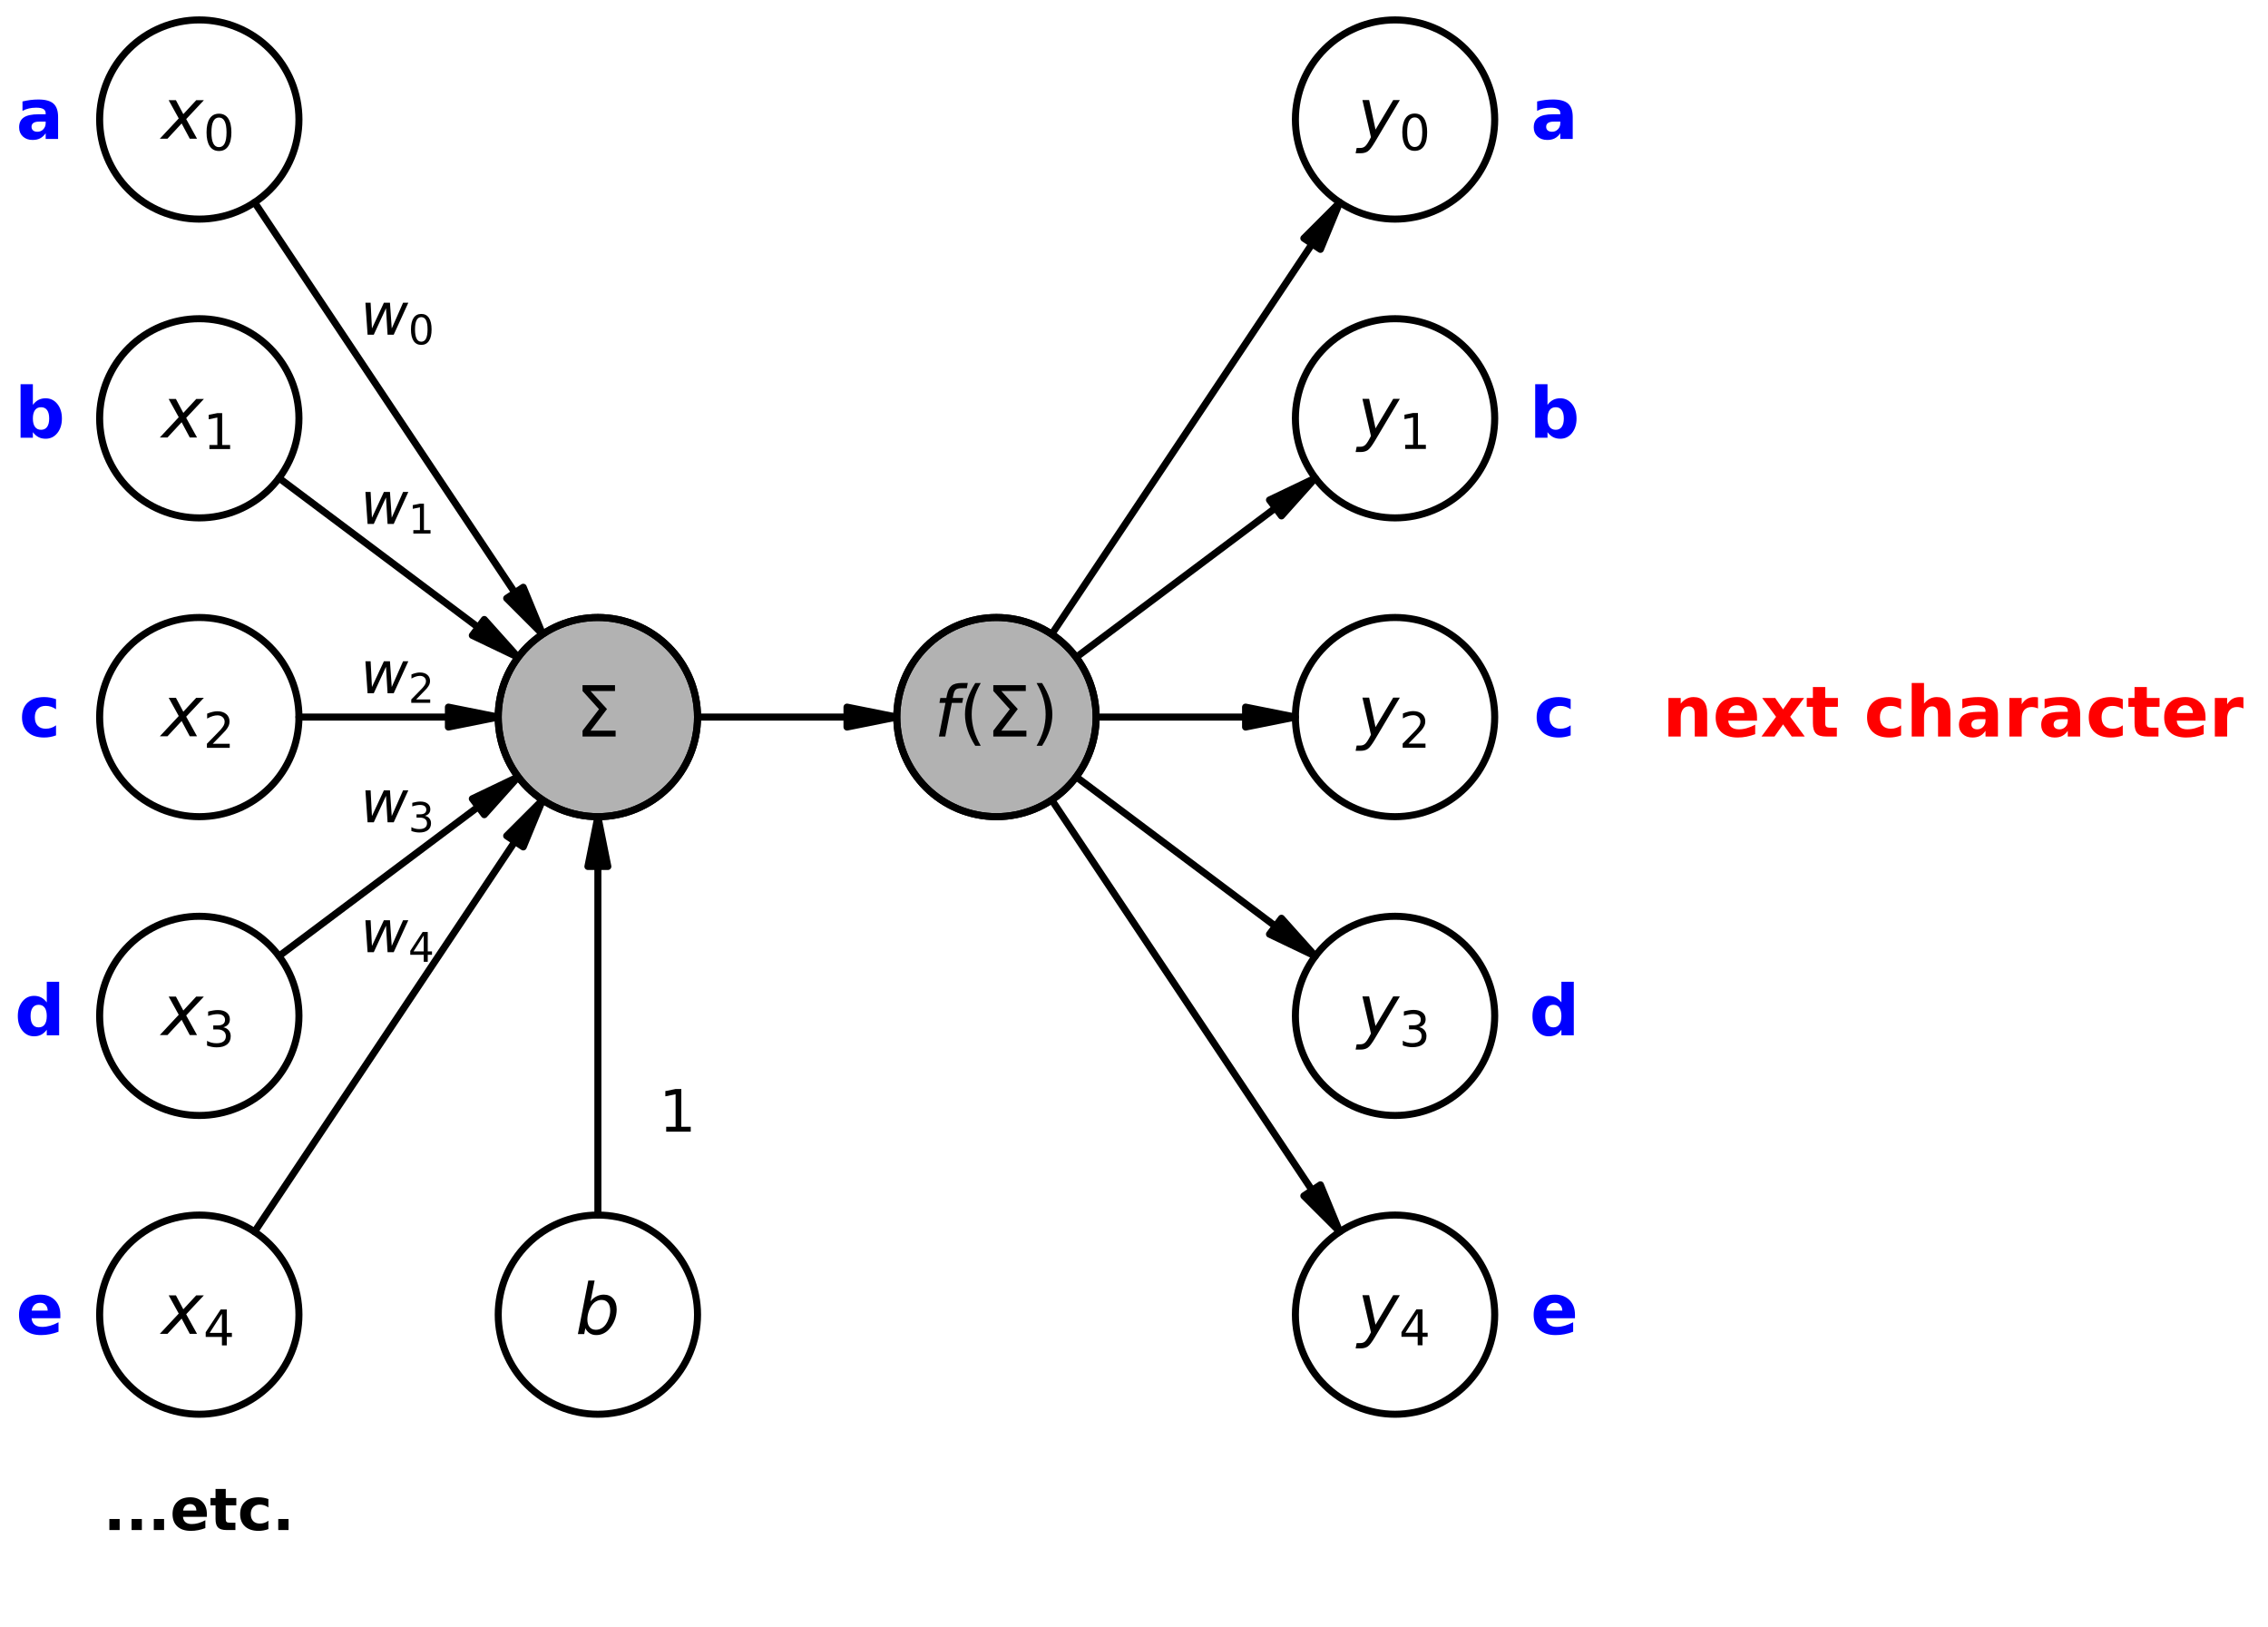<?xml version="1.0" encoding="utf-8" standalone="no"?>
<!DOCTYPE svg PUBLIC "-//W3C//DTD SVG 1.1//EN"
  "http://www.w3.org/Graphics/SVG/1.1/DTD/svg11.dtd">
<!-- Created with matplotlib (http://matplotlib.org/) -->
<svg height="231pt" version="1.1" viewBox="0 0 322 231" width="322pt" xmlns="http://www.w3.org/2000/svg" xmlns:xlink="http://www.w3.org/1999/xlink">
 <defs>
  <style type="text/css">
*{stroke-linecap:butt;stroke-linejoin:round;}
  </style>
 </defs>
 <g id="figure_1">
  <g id="patch_1">
   <path d="M 0 231.84 
L 322.56 231.84 
L 322.56 0 
L 0 0 
z
" style="fill:#ffffff;"/>
  </g>
  <g id="axes_1">
   <g id="patch_2">
    <path clip-path="url(#p6589085bb9)" d="M 84.884 115.92 
L 86.299 122.988 
L 84.884 122.988 
L 84.884 172.466 
L 84.884 172.466 
L 84.884 122.988 
L 83.469 122.988 
z
" style="stroke:#000000;stroke-linejoin:miter;"/>
   </g>
   <g id="patch_3">
    <path clip-path="url(#p6589085bb9)" d="M 127.326 101.783 
L 120.253 103.197 
L 120.253 101.783 
L 99.032 101.783 
L 99.032 101.783 
L 120.253 101.783 
L 120.253 100.37 
z
" style="stroke:#000000;stroke-linejoin:miter;"/>
   </g>
   <g id="patch_4">
    <path clip-path="url(#p6589085bb9)" d="M 77.037 90.021 
L 71.936 84.924 
L 73.113 84.14 
L 36.142 28.726 
L 36.142 28.726 
L 73.113 84.14 
L 74.29 83.356 
z
" style="stroke:#000000;stroke-linejoin:miter;"/>
   </g>
   <g id="patch_5">
    <path clip-path="url(#p6589085bb9)" d="M 73.566 93.301 
L 67.059 90.191 
L 67.907 89.06 
L 39.613 67.856 
L 39.613 67.856 
L 67.907 89.06 
L 68.756 87.93 
z
" style="stroke:#000000;stroke-linejoin:miter;"/>
   </g>
   <g id="patch_6">
    <path clip-path="url(#p6589085bb9)" d="M 70.737 101.783 
L 63.663 103.197 
L 63.663 101.783 
L 42.442 101.783 
L 42.442 101.783 
L 63.663 101.783 
L 63.663 100.37 
z
" style="stroke:#000000;stroke-linejoin:miter;"/>
   </g>
   <g id="patch_7">
    <path clip-path="url(#p6589085bb9)" d="M 73.566 110.265 
L 68.756 115.637 
L 67.907 114.506 
L 39.613 135.711 
L 39.613 135.711 
L 67.907 114.506 
L 67.059 113.375 
z
" style="stroke:#000000;stroke-linejoin:miter;"/>
   </g>
   <g id="patch_8">
    <path clip-path="url(#p6589085bb9)" d="M 77.037 113.546 
L 74.29 120.211 
L 73.113 119.427 
L 36.142 174.841 
L 36.142 174.841 
L 73.113 119.427 
L 71.936 118.643 
z
" style="stroke:#000000;stroke-linejoin:miter;"/>
   </g>
   <g id="patch_9">
    <path clip-path="url(#p6589085bb9)" d="M 190.216 28.726 
L 187.469 35.392 
L 186.292 34.607 
L 149.321 90.021 
L 149.321 90.021 
L 186.292 34.607 
L 185.115 33.823 
z
" style="stroke:#000000;stroke-linejoin:miter;"/>
   </g>
   <g id="patch_10">
    <path clip-path="url(#p6589085bb9)" d="M 186.745 67.856 
L 181.935 73.228 
L 181.086 72.097 
L 152.792 93.301 
L 152.792 93.301 
L 181.086 72.097 
L 180.237 70.966 
z
" style="stroke:#000000;stroke-linejoin:miter;"/>
   </g>
   <g id="patch_11">
    <path clip-path="url(#p6589085bb9)" d="M 183.916 101.783 
L 176.842 103.197 
L 176.842 101.783 
L 155.621 101.783 
L 155.621 101.783 
L 176.842 101.783 
L 176.842 100.37 
z
" style="stroke:#000000;stroke-linejoin:miter;"/>
   </g>
   <g id="patch_12">
    <path clip-path="url(#p6589085bb9)" d="M 186.745 135.711 
L 180.237 132.601 
L 181.086 131.47 
L 152.792 110.265 
L 152.792 110.265 
L 181.086 131.47 
L 181.935 130.339 
z
" style="stroke:#000000;stroke-linejoin:miter;"/>
   </g>
   <g id="patch_13">
    <path clip-path="url(#p6589085bb9)" d="M 190.216 174.841 
L 185.115 169.744 
L 186.292 168.959 
L 149.321 113.546 
L 149.321 113.546 
L 186.292 168.959 
L 187.469 168.175 
z
" style="stroke:#000000;stroke-linejoin:miter;"/>
   </g>
   <g id="patch_14">
    <path clip-path="url(#p6589085bb9)" d="M 84.884 115.92 
C 88.636 115.92 92.235 114.43 94.888 111.779 
C 97.541 109.129 99.032 105.532 99.032 101.783 
C 99.032 98.034 97.541 94.438 94.888 91.787 
C 92.235 89.136 88.636 87.647 84.884 87.647 
C 81.132 87.647 77.534 89.136 74.881 91.787 
C 72.227 94.438 70.737 98.034 70.737 101.783 
C 70.737 105.532 72.227 109.129 74.881 111.779 
C 77.534 114.43 81.132 115.92 84.884 115.92 
z
" style="fill:#b2b2b2;stroke:#000000;stroke-linejoin:miter;"/>
   </g>
   <g id="patch_15">
    <path clip-path="url(#p6589085bb9)" d="M 84.884 115.92 
C 88.636 115.92 92.235 114.43 94.888 111.779 
C 97.541 109.129 99.032 105.532 99.032 101.783 
C 99.032 98.034 97.541 94.438 94.888 91.787 
C 92.235 89.136 88.636 87.647 84.884 87.647 
C 81.132 87.647 77.534 89.136 74.881 91.787 
C 72.227 94.438 70.737 98.034 70.737 101.783 
C 70.737 105.532 72.227 109.129 74.881 111.779 
C 77.534 114.43 81.132 115.92 84.884 115.92 
z
" style="fill:none;stroke:#000000;stroke-linejoin:miter;"/>
   </g>
   <g id="patch_16">
    <path clip-path="url(#p6589085bb9)" d="M 141.474 115.92 
C 145.226 115.92 148.824 114.43 151.477 111.779 
C 154.13 109.129 155.621 105.532 155.621 101.783 
C 155.621 98.034 154.13 94.438 151.477 91.787 
C 148.824 89.136 145.226 87.647 141.474 87.647 
C 137.722 87.647 134.123 89.136 131.47 91.787 
C 128.817 94.438 127.326 98.034 127.326 101.783 
C 127.326 105.532 128.817 109.129 131.47 111.779 
C 134.123 114.43 137.722 115.92 141.474 115.92 
z
" style="fill:#b2b2b2;stroke:#000000;stroke-linejoin:miter;"/>
   </g>
   <g id="patch_17">
    <path clip-path="url(#p6589085bb9)" d="M 141.474 115.92 
C 145.226 115.92 148.824 114.43 151.477 111.779 
C 154.13 109.129 155.621 105.532 155.621 101.783 
C 155.621 98.034 154.13 94.438 151.477 91.787 
C 148.824 89.136 145.226 87.647 141.474 87.647 
C 137.722 87.647 134.123 89.136 131.47 91.787 
C 128.817 94.438 127.326 98.034 127.326 101.783 
C 127.326 105.532 128.817 109.129 131.47 111.779 
C 134.123 114.43 137.722 115.92 141.474 115.92 
z
" style="fill:none;stroke:#000000;stroke-linejoin:miter;"/>
   </g>
   <g id="patch_18">
    <path clip-path="url(#p6589085bb9)" d="M 84.884 200.74 
C 88.636 200.74 92.235 199.25 94.888 196.599 
C 97.541 193.948 99.032 190.352 99.032 186.603 
C 99.032 182.854 97.541 179.258 94.888 176.607 
C 92.235 173.956 88.636 172.466 84.884 172.466 
C 81.132 172.466 77.534 173.956 74.881 176.607 
C 72.227 179.258 70.737 182.854 70.737 186.603 
C 70.737 190.352 72.227 193.948 74.881 196.599 
C 77.534 199.25 81.132 200.74 84.884 200.74 
z
" style="fill:none;stroke:#000000;stroke-linejoin:miter;"/>
   </g>
   <g id="patch_19">
    <path clip-path="url(#p6589085bb9)" d="M 277.288 115.92 
C 281.04 115.92 284.639 114.43 287.292 111.779 
C 289.945 109.129 291.436 105.532 291.436 101.783 
C 291.436 98.034 289.945 94.438 287.292 91.787 
C 284.639 89.136 281.04 87.647 277.288 87.647 
C 273.536 87.647 269.938 89.136 267.285 91.787 
C 264.632 94.438 263.141 98.034 263.141 101.783 
C 263.141 105.532 264.632 109.129 267.285 111.779 
C 269.938 114.43 273.536 115.92 277.288 115.92 
z
" style="fill:none;"/>
   </g>
   <g id="patch_20">
    <path clip-path="url(#p6589085bb9)" d="M 28.295 31.1 
C 32.047 31.1 35.645 29.611 38.298 26.96 
C 40.951 24.309 42.442 20.713 42.442 16.964 
C 42.442 13.215 40.951 9.619 38.298 6.968 
C 35.645 4.317 32.047 2.827 28.295 2.827 
C 24.543 2.827 20.944 4.317 18.291 6.968 
C 15.638 9.619 14.147 13.215 14.147 16.964 
C 14.147 20.713 15.638 24.309 18.291 26.96 
C 20.944 29.611 24.543 31.1 28.295 31.1 
z
" style="fill:none;stroke:#000000;stroke-linejoin:miter;"/>
   </g>
   <g id="patch_21">
    <path clip-path="url(#p6589085bb9)" d="M 28.295 73.51 
C 32.047 73.51 35.645 72.021 38.298 69.37 
C 40.951 66.719 42.442 63.123 42.442 59.374 
C 42.442 55.625 40.951 52.029 38.298 49.378 
C 35.645 46.727 32.047 45.237 28.295 45.237 
C 24.543 45.237 20.944 46.727 18.291 49.378 
C 15.638 52.029 14.147 55.625 14.147 59.374 
C 14.147 63.123 15.638 66.719 18.291 69.37 
C 20.944 72.021 24.543 73.51 28.295 73.51 
z
" style="fill:none;stroke:#000000;stroke-linejoin:miter;"/>
   </g>
   <g id="patch_22">
    <path clip-path="url(#p6589085bb9)" d="M 28.295 115.92 
C 32.047 115.92 35.645 114.43 38.298 111.779 
C 40.951 109.129 42.442 105.532 42.442 101.783 
C 42.442 98.034 40.951 94.438 38.298 91.787 
C 35.645 89.136 32.047 87.647 28.295 87.647 
C 24.543 87.647 20.944 89.136 18.291 91.787 
C 15.638 94.438 14.147 98.034 14.147 101.783 
C 14.147 105.532 15.638 109.129 18.291 111.779 
C 20.944 114.43 24.543 115.92 28.295 115.92 
z
" style="fill:none;stroke:#000000;stroke-linejoin:miter;"/>
   </g>
   <g id="patch_23">
    <path clip-path="url(#p6589085bb9)" d="M 28.295 158.33 
C 32.047 158.33 35.645 156.84 38.298 154.189 
C 40.951 151.538 42.442 147.942 42.442 144.193 
C 42.442 140.444 40.951 136.848 38.298 134.197 
C 35.645 131.546 32.047 130.057 28.295 130.057 
C 24.543 130.057 20.944 131.546 18.291 134.197 
C 15.638 136.848 14.147 140.444 14.147 144.193 
C 14.147 147.942 15.638 151.538 18.291 154.189 
C 20.944 156.84 24.543 158.33 28.295 158.33 
z
" style="fill:none;stroke:#000000;stroke-linejoin:miter;"/>
   </g>
   <g id="patch_24">
    <path clip-path="url(#p6589085bb9)" d="M 28.295 200.74 
C 32.047 200.74 35.645 199.25 38.298 196.599 
C 40.951 193.948 42.442 190.352 42.442 186.603 
C 42.442 182.854 40.951 179.258 38.298 176.607 
C 35.645 173.956 32.047 172.466 28.295 172.466 
C 24.543 172.466 20.944 173.956 18.291 176.607 
C 15.638 179.258 14.147 182.854 14.147 186.603 
C 14.147 190.352 15.638 193.948 18.291 196.599 
C 20.944 199.25 24.543 200.74 28.295 200.74 
z
" style="fill:none;stroke:#000000;stroke-linejoin:miter;"/>
   </g>
   <g id="patch_25">
    <path clip-path="url(#p6589085bb9)" d="M 198.063 31.1 
C 201.815 31.1 205.414 29.611 208.067 26.96 
C 210.72 24.309 212.211 20.713 212.211 16.964 
C 212.211 13.215 210.72 9.619 208.067 6.968 
C 205.414 4.317 201.815 2.827 198.063 2.827 
C 194.311 2.827 190.712 4.317 188.059 6.968 
C 185.406 9.619 183.916 13.215 183.916 16.964 
C 183.916 20.713 185.406 24.309 188.059 26.96 
C 190.712 29.611 194.311 31.1 198.063 31.1 
z
" style="fill:none;stroke:#000000;stroke-linejoin:miter;"/>
   </g>
   <g id="patch_26">
    <path clip-path="url(#p6589085bb9)" d="M 198.063 73.51 
C 201.815 73.51 205.414 72.021 208.067 69.37 
C 210.72 66.719 212.211 63.123 212.211 59.374 
C 212.211 55.625 210.72 52.029 208.067 49.378 
C 205.414 46.727 201.815 45.237 198.063 45.237 
C 194.311 45.237 190.712 46.727 188.059 49.378 
C 185.406 52.029 183.916 55.625 183.916 59.374 
C 183.916 63.123 185.406 66.719 188.059 69.37 
C 190.712 72.021 194.311 73.51 198.063 73.51 
z
" style="fill:none;stroke:#000000;stroke-linejoin:miter;"/>
   </g>
   <g id="patch_27">
    <path clip-path="url(#p6589085bb9)" d="M 198.063 115.92 
C 201.815 115.92 205.414 114.43 208.067 111.779 
C 210.72 109.129 212.211 105.532 212.211 101.783 
C 212.211 98.034 210.72 94.438 208.067 91.787 
C 205.414 89.136 201.815 87.647 198.063 87.647 
C 194.311 87.647 190.712 89.136 188.059 91.787 
C 185.406 94.438 183.916 98.034 183.916 101.783 
C 183.916 105.532 185.406 109.129 188.059 111.779 
C 190.712 114.43 194.311 115.92 198.063 115.92 
z
" style="fill:none;stroke:#000000;stroke-linejoin:miter;"/>
   </g>
   <g id="patch_28">
    <path clip-path="url(#p6589085bb9)" d="M 198.063 158.33 
C 201.815 158.33 205.414 156.84 208.067 154.189 
C 210.72 151.538 212.211 147.942 212.211 144.193 
C 212.211 140.444 210.72 136.848 208.067 134.197 
C 205.414 131.546 201.815 130.057 198.063 130.057 
C 194.311 130.057 190.712 131.546 188.059 134.197 
C 185.406 136.848 183.916 140.444 183.916 144.193 
C 183.916 147.942 185.406 151.538 188.059 154.189 
C 190.712 156.84 194.311 158.33 198.063 158.33 
z
" style="fill:none;stroke:#000000;stroke-linejoin:miter;"/>
   </g>
   <g id="patch_29">
    <path clip-path="url(#p6589085bb9)" d="M 198.063 200.74 
C 201.815 200.74 205.414 199.25 208.067 196.599 
C 210.72 193.948 212.211 190.352 212.211 186.603 
C 212.211 182.854 210.72 179.258 208.067 176.607 
C 205.414 173.956 201.815 172.466 198.063 172.466 
C 194.311 172.466 190.712 173.956 188.059 176.607 
C 185.406 179.258 183.916 182.854 183.916 186.603 
C 183.916 190.352 185.406 193.948 188.059 196.599 
C 190.712 199.25 194.311 200.74 198.063 200.74 
z
" style="fill:none;stroke:#000000;stroke-linejoin:miter;"/>
   </g>
   <g id="patch_30">
    <path clip-path="url(#p6589085bb9)" d="M 56.589 59.374 
C 60.341 59.374 63.94 57.884 66.593 55.233 
C 69.246 52.582 70.737 48.986 70.737 45.237 
C 70.737 41.488 69.246 37.892 66.593 35.241 
C 63.94 32.59 60.341 31.1 56.589 31.1 
C 52.838 31.1 49.239 32.59 46.586 35.241 
C 43.933 37.892 42.442 41.488 42.442 45.237 
C 42.442 48.986 43.933 52.582 46.586 55.233 
C 49.239 57.884 52.838 59.374 56.589 59.374 
z
" style="fill:none;"/>
   </g>
   <g id="patch_31">
    <path clip-path="url(#p6589085bb9)" d="M 56.589 86.233 
C 60.341 86.233 63.94 84.744 66.593 82.093 
C 69.246 79.442 70.737 75.846 70.737 72.097 
C 70.737 68.348 69.246 64.751 66.593 62.101 
C 63.94 59.45 60.341 57.96 56.589 57.96 
C 52.838 57.96 49.239 59.45 46.586 62.101 
C 43.933 64.751 42.442 68.348 42.442 72.097 
C 42.442 75.846 43.933 79.442 46.586 82.093 
C 49.239 84.744 52.838 86.233 56.589 86.233 
z
" style="fill:none;"/>
   </g>
   <g id="patch_32">
    <path clip-path="url(#p6589085bb9)" d="M 56.589 110.265 
C 60.341 110.265 63.94 108.776 66.593 106.125 
C 69.246 103.474 70.737 99.878 70.737 96.129 
C 70.737 92.38 69.246 88.784 66.593 86.133 
C 63.94 83.482 60.341 81.992 56.589 81.992 
C 52.838 81.992 49.239 83.482 46.586 86.133 
C 43.933 88.784 42.442 92.38 42.442 96.129 
C 42.442 99.878 43.933 103.474 46.586 106.125 
C 49.239 108.776 52.838 110.265 56.589 110.265 
z
" style="fill:none;"/>
   </g>
   <g id="patch_33">
    <path clip-path="url(#p6589085bb9)" d="M 56.589 128.586 
C 60.341 128.586 63.94 127.097 66.593 124.446 
C 69.246 121.795 70.737 118.199 70.737 114.45 
C 70.737 110.701 69.246 107.105 66.593 104.454 
C 63.94 101.803 60.341 100.313 56.589 100.313 
C 52.838 100.313 49.239 101.803 46.586 104.454 
C 43.933 107.105 42.442 110.701 42.442 114.45 
C 42.442 118.199 43.933 121.795 46.586 124.446 
C 49.239 127.097 52.838 128.586 56.589 128.586 
z
" style="fill:none;"/>
   </g>
   <g id="patch_34">
    <path clip-path="url(#p6589085bb9)" d="M 56.589 147.02 
C 60.341 147.02 63.94 145.531 66.593 142.88 
C 69.246 140.229 70.737 136.633 70.737 132.884 
C 70.737 129.135 69.246 125.539 66.593 122.888 
C 63.94 120.237 60.341 118.747 56.589 118.747 
C 52.838 118.747 49.239 120.237 46.586 122.888 
C 43.933 125.539 42.442 129.135 42.442 132.884 
C 42.442 136.633 43.933 140.229 46.586 142.88 
C 49.239 145.531 52.838 147.02 56.589 147.02 
z
" style="fill:none;"/>
   </g>
   <g id="patch_35">
    <path clip-path="url(#p6589085bb9)" d="M 96.202 172.466 
C 99.954 172.466 103.553 170.977 106.206 168.326 
C 108.859 165.675 110.349 162.079 110.349 158.33 
C 110.349 154.581 108.859 150.985 106.206 148.334 
C 103.553 145.683 99.954 144.193 96.202 144.193 
C 92.45 144.193 88.851 145.683 86.198 148.334 
C 83.545 150.985 82.055 154.581 82.055 158.33 
C 82.055 162.079 83.545 165.675 86.198 168.326 
C 88.851 170.977 92.45 172.466 96.202 172.466 
z
" style="fill:none;"/>
   </g>
   <g id="patch_36">
    <path clip-path="url(#p6589085bb9)" d="M 5.659 31.1 
C 9.411 31.1 13.01 29.611 15.663 26.96 
C 18.316 24.309 19.806 20.713 19.806 16.964 
C 19.806 13.215 18.316 9.619 15.663 6.968 
C 13.01 4.317 9.411 2.827 5.659 2.827 
C 1.907 2.827 -1.692 4.317 -4.345 6.968 
C -6.998 9.619 -8.488 13.215 -8.488 16.964 
C -8.488 20.713 -6.998 24.309 -4.345 26.96 
C -1.692 29.611 1.907 31.1 5.659 31.1 
z
" style="fill:none;"/>
   </g>
   <g id="patch_37">
    <path clip-path="url(#p6589085bb9)" d="M 5.659 73.51 
C 9.411 73.51 13.01 72.021 15.663 69.37 
C 18.316 66.719 19.806 63.123 19.806 59.374 
C 19.806 55.625 18.316 52.029 15.663 49.378 
C 13.01 46.727 9.411 45.237 5.659 45.237 
C 1.907 45.237 -1.692 46.727 -4.345 49.378 
C -6.998 52.029 -8.488 55.625 -8.488 59.374 
C -8.488 63.123 -6.998 66.719 -4.345 69.37 
C -1.692 72.021 1.907 73.51 5.659 73.51 
z
" style="fill:none;"/>
   </g>
   <g id="patch_38">
    <path clip-path="url(#p6589085bb9)" d="M 5.659 115.92 
C 9.411 115.92 13.01 114.43 15.663 111.779 
C 18.316 109.129 19.806 105.532 19.806 101.783 
C 19.806 98.034 18.316 94.438 15.663 91.787 
C 13.01 89.136 9.411 87.647 5.659 87.647 
C 1.907 87.647 -1.692 89.136 -4.345 91.787 
C -6.998 94.438 -8.488 98.034 -8.488 101.783 
C -8.488 105.532 -6.998 109.129 -4.345 111.779 
C -1.692 114.43 1.907 115.92 5.659 115.92 
z
" style="fill:none;"/>
   </g>
   <g id="patch_39">
    <path clip-path="url(#p6589085bb9)" d="M 5.659 158.33 
C 9.411 158.33 13.01 156.84 15.663 154.189 
C 18.316 151.538 19.806 147.942 19.806 144.193 
C 19.806 140.444 18.316 136.848 15.663 134.197 
C 13.01 131.546 9.411 130.057 5.659 130.057 
C 1.907 130.057 -1.692 131.546 -4.345 134.197 
C -6.998 136.848 -8.488 140.444 -8.488 144.193 
C -8.488 147.942 -6.998 151.538 -4.345 154.189 
C -1.692 156.84 1.907 158.33 5.659 158.33 
z
" style="fill:none;"/>
   </g>
   <g id="patch_40">
    <path clip-path="url(#p6589085bb9)" d="M 5.659 200.74 
C 9.411 200.74 13.01 199.25 15.663 196.599 
C 18.316 193.948 19.806 190.352 19.806 186.603 
C 19.806 182.854 18.316 179.258 15.663 176.607 
C 13.01 173.956 9.411 172.466 5.659 172.466 
C 1.907 172.466 -1.692 173.956 -4.345 176.607 
C -6.998 179.258 -8.488 182.854 -8.488 186.603 
C -8.488 190.352 -6.998 193.948 -4.345 196.599 
C -1.692 199.25 1.907 200.74 5.659 200.74 
z
" style="fill:none;"/>
   </g>
   <g id="patch_41">
    <path clip-path="url(#p6589085bb9)" d="M 220.699 31.1 
C 224.451 31.1 228.05 29.611 230.703 26.96 
C 233.356 24.309 234.846 20.713 234.846 16.964 
C 234.846 13.215 233.356 9.619 230.703 6.968 
C 228.05 4.317 224.451 2.827 220.699 2.827 
C 216.947 2.827 213.348 4.317 210.695 6.968 
C 208.042 9.619 206.552 13.215 206.552 16.964 
C 206.552 20.713 208.042 24.309 210.695 26.96 
C 213.348 29.611 216.947 31.1 220.699 31.1 
z
" style="fill:none;"/>
   </g>
   <g id="patch_42">
    <path clip-path="url(#p6589085bb9)" d="M 220.699 73.51 
C 224.451 73.51 228.05 72.021 230.703 69.37 
C 233.356 66.719 234.846 63.123 234.846 59.374 
C 234.846 55.625 233.356 52.029 230.703 49.378 
C 228.05 46.727 224.451 45.237 220.699 45.237 
C 216.947 45.237 213.348 46.727 210.695 49.378 
C 208.042 52.029 206.552 55.625 206.552 59.374 
C 206.552 63.123 208.042 66.719 210.695 69.37 
C 213.348 72.021 216.947 73.51 220.699 73.51 
z
" style="fill:none;"/>
   </g>
   <g id="patch_43">
    <path clip-path="url(#p6589085bb9)" d="M 220.699 115.92 
C 224.451 115.92 228.05 114.43 230.703 111.779 
C 233.356 109.129 234.846 105.532 234.846 101.783 
C 234.846 98.034 233.356 94.438 230.703 91.787 
C 228.05 89.136 224.451 87.647 220.699 87.647 
C 216.947 87.647 213.348 89.136 210.695 91.787 
C 208.042 94.438 206.552 98.034 206.552 101.783 
C 206.552 105.532 208.042 109.129 210.695 111.779 
C 213.348 114.43 216.947 115.92 220.699 115.92 
z
" style="fill:none;"/>
   </g>
   <g id="patch_44">
    <path clip-path="url(#p6589085bb9)" d="M 220.699 158.33 
C 224.451 158.33 228.05 156.84 230.703 154.189 
C 233.356 151.538 234.846 147.942 234.846 144.193 
C 234.846 140.444 233.356 136.848 230.703 134.197 
C 228.05 131.546 224.451 130.057 220.699 130.057 
C 216.947 130.057 213.348 131.546 210.695 134.197 
C 208.042 136.848 206.552 140.444 206.552 144.193 
C 206.552 147.942 208.042 151.538 210.695 154.189 
C 213.348 156.84 216.947 158.33 220.699 158.33 
z
" style="fill:none;"/>
   </g>
   <g id="patch_45">
    <path clip-path="url(#p6589085bb9)" d="M 220.699 200.74 
C 224.451 200.74 228.05 199.25 230.703 196.599 
C 233.356 193.948 234.846 190.352 234.846 186.603 
C 234.846 182.854 233.356 179.258 230.703 176.607 
C 228.05 173.956 224.451 172.466 220.699 172.466 
C 216.947 172.466 213.348 173.956 210.695 176.607 
C 208.042 179.258 206.552 182.854 206.552 186.603 
C 206.552 190.352 208.042 193.948 210.695 196.599 
C 213.348 199.25 216.947 200.74 220.699 200.74 
z
" style="fill:none;"/>
   </g>
   <g id="patch_46">
    <path clip-path="url(#p6589085bb9)" d="M 28.295 229.013 
C 32.047 229.013 35.645 227.523 38.298 224.872 
C 40.951 222.221 42.442 218.625 42.442 214.876 
C 42.442 211.127 40.951 207.531 38.298 204.88 
C 35.645 202.229 32.047 200.74 28.295 200.74 
C 24.543 200.74 20.944 202.229 18.291 204.88 
C 15.638 207.531 14.147 211.127 14.147 214.876 
C 14.147 218.625 15.638 222.221 18.291 224.872 
C 20.944 227.523 24.543 229.013 28.295 229.013 
z
" style="fill:none;"/>
   </g>
   <g id="matplotlib.axis_1"/>
   <g id="matplotlib.axis_2"/>
   <g id="text_1">
    <!-- Σ -->
    <defs>
     <path d="M 21.141 8.297 
L 56.781 8.297 
L 56.781 0 
L 9.812 0 
L 9.812 8.297 
L 33.203 38.766 
L 9.812 64.594 
L 9.812 72.906 
L 55.906 72.906 
L 55.906 64.594 
L 21.141 64.594 
L 44.531 38.969 
z
" id="DejaVuSans-3a3"/>
    </defs>
    <g transform="translate(81.725 104.543)scale(0.1 -0.1)">
     <use xlink:href="#DejaVuSans-3a3"/>
    </g>
   </g>
   <g id="text_2">
    <!-- $f(Σ)$ -->
    <defs>
     <path d="M 47.797 75.984 
L 46.391 68.5 
L 37.797 68.5 
Q 32.906 68.5 30.688 66.578 
Q 28.469 64.656 27.391 59.516 
L 26.422 54.688 
L 41.219 54.688 
L 39.891 47.703 
L 25.094 47.703 
L 15.828 0 
L 6.781 0 
L 16.109 47.703 
L 7.516 47.703 
L 8.797 54.688 
L 17.391 54.688 
L 18.109 58.5 
Q 19.969 68.172 24.625 72.078 
Q 29.297 75.984 39.312 75.984 
z
" id="DejaVuSans-Oblique-66"/>
     <path d="M 31 75.875 
Q 24.469 64.656 21.281 53.656 
Q 18.109 42.672 18.109 31.391 
Q 18.109 20.125 21.312 9.062 
Q 24.516 -2 31 -13.188 
L 23.188 -13.188 
Q 15.875 -1.703 12.234 9.375 
Q 8.594 20.453 8.594 31.391 
Q 8.594 42.281 12.203 53.312 
Q 15.828 64.359 23.188 75.875 
z
" id="DejaVuSans-28"/>
     <path d="M 8.016 75.875 
L 15.828 75.875 
Q 23.141 64.359 26.781 53.312 
Q 30.422 42.281 30.422 31.391 
Q 30.422 20.453 26.781 9.375 
Q 23.141 -1.703 15.828 -13.188 
L 8.016 -13.188 
Q 14.5 -2 17.703 9.062 
Q 20.906 20.125 20.906 31.391 
Q 20.906 42.672 17.703 53.656 
Q 14.5 64.656 8.016 75.875 
z
" id="DejaVuSans-29"/>
    </defs>
    <g transform="translate(132.624 104.543)scale(0.1 -0.1)">
     <use transform="translate(0 0.016)" xlink:href="#DejaVuSans-Oblique-66"/>
     <use transform="translate(35.205 0.016)" xlink:href="#DejaVuSans-28"/>
     <use transform="translate(74.219 0.016)" xlink:href="#DejaVuSans-3a3"/>
     <use transform="translate(137.402 0.016)" xlink:href="#DejaVuSans-29"/>
    </g>
   </g>
   <g id="text_3">
    <!-- $b$ -->
    <defs>
     <path d="M 49.516 33.406 
Q 49.516 40.484 46.266 44.484 
Q 43.016 48.484 37.312 48.484 
Q 33.156 48.484 29.516 46.453 
Q 25.875 44.438 23.188 40.578 
Q 20.359 36.531 18.719 31.172 
Q 17.094 25.828 17.094 20.516 
Q 17.094 13.766 20.281 9.938 
Q 23.484 6.109 29.109 6.109 
Q 33.344 6.109 36.953 8.078 
Q 40.578 10.062 43.312 13.922 
Q 46.094 17.922 47.797 23.234 
Q 49.516 28.562 49.516 33.406 
z
M 21.578 46.391 
Q 24.906 50.875 29.906 53.438 
Q 34.906 56 40.375 56 
Q 48.781 56 53.734 50.328 
Q 58.688 44.672 58.688 35.016 
Q 58.688 27.094 55.781 19.672 
Q 52.875 12.25 47.516 6.5 
Q 44 2.688 39.406 0.625 
Q 34.812 -1.422 29.781 -1.422 
Q 24.469 -1.422 20.562 1.016 
Q 16.656 3.469 14.203 8.297 
L 12.594 0 
L 3.609 0 
L 18.406 75.984 
L 27.391 75.984 
z
" id="DejaVuSans-Oblique-62"/>
    </defs>
    <g transform="translate(81.684 189.362)scale(0.1 -0.1)">
     <use transform="translate(0 0.016)" xlink:href="#DejaVuSans-Oblique-62"/>
    </g>
   </g>
   <g id="text_4">
    <!-- next character -->
    <defs>
     <path d="M 63.375 33.297 
L 63.375 0 
L 45.797 0 
L 45.797 5.422 
L 45.797 25.484 
Q 45.797 32.562 45.484 35.25 
Q 45.172 37.938 44.391 39.203 
Q 43.359 40.922 41.594 41.875 
Q 39.844 42.828 37.594 42.828 
Q 32.125 42.828 29 38.594 
Q 25.875 34.375 25.875 26.906 
L 25.875 0 
L 8.406 0 
L 8.406 54.688 
L 25.875 54.688 
L 25.875 46.688 
Q 29.828 51.469 34.266 53.734 
Q 38.719 56 44.094 56 
Q 53.562 56 58.469 50.188 
Q 63.375 44.391 63.375 33.297 
z
" id="DejaVuSans-Bold-6e"/>
     <path d="M 62.984 27.484 
L 62.984 22.516 
L 22.125 22.516 
Q 22.75 16.359 26.562 13.281 
Q 30.375 10.203 37.203 10.203 
Q 42.719 10.203 48.5 11.844 
Q 54.297 13.484 60.406 16.797 
L 60.406 3.328 
Q 54.203 0.984 48 -0.219 
Q 41.797 -1.422 35.594 -1.422 
Q 20.75 -1.422 12.516 6.125 
Q 4.297 13.672 4.297 27.297 
Q 4.297 40.672 12.375 48.328 
Q 20.453 56 34.625 56 
Q 47.516 56 55.25 48.234 
Q 62.984 40.484 62.984 27.484 
z
M 45.016 33.297 
Q 45.016 38.281 42.109 41.328 
Q 39.203 44.391 34.516 44.391 
Q 29.438 44.391 26.266 41.531 
Q 23.094 38.672 22.312 33.297 
z
" id="DejaVuSans-Bold-65"/>
     <path d="M 22.219 27.984 
L 2.484 54.688 
L 21 54.688 
L 32.172 38.484 
L 43.5 54.688 
L 62.016 54.688 
L 42.281 28.078 
L 62.984 0 
L 44.484 0 
L 32.172 17.281 
L 20.016 0 
L 1.516 0 
z
" id="DejaVuSans-Bold-78"/>
     <path d="M 27.484 70.219 
L 27.484 54.688 
L 45.516 54.688 
L 45.516 42.188 
L 27.484 42.188 
L 27.484 19 
Q 27.484 15.188 29 13.844 
Q 30.516 12.5 35.016 12.5 
L 44 12.5 
L 44 0 
L 29 0 
Q 18.656 0 14.328 4.312 
Q 10.016 8.641 10.016 19 
L 10.016 42.188 
L 1.312 42.188 
L 1.312 54.688 
L 10.016 54.688 
L 10.016 70.219 
z
" id="DejaVuSans-Bold-74"/>
     <path id="DejaVuSans-Bold-20"/>
     <path d="M 52.594 52.984 
L 52.594 38.719 
Q 49.031 41.156 45.438 42.328 
Q 41.844 43.5 37.984 43.5 
Q 30.672 43.5 26.594 39.234 
Q 22.516 34.969 22.516 27.297 
Q 22.516 19.625 26.594 15.344 
Q 30.672 11.078 37.984 11.078 
Q 42.094 11.078 45.781 12.297 
Q 49.469 13.531 52.594 15.922 
L 52.594 1.609 
Q 48.484 0.094 44.266 -0.656 
Q 40.047 -1.422 35.797 -1.422 
Q 21 -1.422 12.641 6.172 
Q 4.297 13.766 4.297 27.297 
Q 4.297 40.828 12.641 48.406 
Q 21 56 35.797 56 
Q 40.094 56 44.266 55.25 
Q 48.438 54.5 52.594 52.984 
z
" id="DejaVuSans-Bold-63"/>
     <path d="M 63.375 33.297 
L 63.375 0 
L 45.797 0 
L 45.797 5.422 
L 45.797 25.391 
Q 45.797 32.562 45.484 35.25 
Q 45.172 37.938 44.391 39.203 
Q 43.359 40.922 41.594 41.875 
Q 39.844 42.828 37.594 42.828 
Q 32.125 42.828 29 38.594 
Q 25.875 34.375 25.875 26.906 
L 25.875 0 
L 8.406 0 
L 8.406 75.984 
L 25.875 75.984 
L 25.875 46.688 
Q 29.828 51.469 34.266 53.734 
Q 38.719 56 44.094 56 
Q 53.562 56 58.469 50.188 
Q 63.375 44.391 63.375 33.297 
z
" id="DejaVuSans-Bold-68"/>
     <path d="M 32.906 24.609 
Q 27.438 24.609 24.672 22.75 
Q 21.922 20.906 21.922 17.281 
Q 21.922 13.969 24.141 12.078 
Q 26.375 10.203 30.328 10.203 
Q 35.25 10.203 38.625 13.734 
Q 42 17.281 42 22.609 
L 42 24.609 
z
M 59.625 31.203 
L 59.625 0 
L 42 0 
L 42 8.109 
Q 38.484 3.125 34.078 0.844 
Q 29.688 -1.422 23.391 -1.422 
Q 14.891 -1.422 9.594 3.531 
Q 4.297 8.5 4.297 16.406 
Q 4.297 26.031 10.906 30.516 
Q 17.531 35.016 31.688 35.016 
L 42 35.016 
L 42 36.375 
Q 42 40.531 38.719 42.453 
Q 35.453 44.391 28.516 44.391 
Q 22.906 44.391 18.062 43.266 
Q 13.234 42.141 9.078 39.891 
L 9.078 53.219 
Q 14.703 54.594 20.359 55.297 
Q 26.031 56 31.688 56 
Q 46.484 56 53.047 50.172 
Q 59.625 44.344 59.625 31.203 
z
" id="DejaVuSans-Bold-61"/>
     <path d="M 49.031 39.797 
Q 46.734 40.875 44.453 41.375 
Q 42.188 41.891 39.891 41.891 
Q 33.156 41.891 29.516 37.562 
Q 25.875 33.25 25.875 25.203 
L 25.875 0 
L 8.406 0 
L 8.406 54.688 
L 25.875 54.688 
L 25.875 45.703 
Q 29.25 51.078 33.609 53.531 
Q 37.984 56 44.094 56 
Q 44.969 56 45.984 55.922 
Q 47.016 55.859 48.969 55.609 
z
" id="DejaVuSans-Bold-72"/>
    </defs>
    <g style="fill:#ff0000;" transform="translate(236.034 104.543)scale(0.1 -0.1)">
     <use xlink:href="#DejaVuSans-Bold-6e"/>
     <use x="71.191" xlink:href="#DejaVuSans-Bold-65"/>
     <use x="139.014" xlink:href="#DejaVuSans-Bold-78"/>
     <use x="203.516" xlink:href="#DejaVuSans-Bold-74"/>
     <use x="251.318" xlink:href="#DejaVuSans-Bold-20"/>
     <use x="286.133" xlink:href="#DejaVuSans-Bold-63"/>
     <use x="345.41" xlink:href="#DejaVuSans-Bold-68"/>
     <use x="416.602" xlink:href="#DejaVuSans-Bold-61"/>
     <use x="484.082" xlink:href="#DejaVuSans-Bold-72"/>
     <use x="533.398" xlink:href="#DejaVuSans-Bold-61"/>
     <use x="600.879" xlink:href="#DejaVuSans-Bold-63"/>
     <use x="660.156" xlink:href="#DejaVuSans-Bold-74"/>
     <use x="707.959" xlink:href="#DejaVuSans-Bold-65"/>
     <use x="775.781" xlink:href="#DejaVuSans-Bold-72"/>
    </g>
   </g>
   <g id="text_5">
    <!-- $x_0$ -->
    <defs>
     <path d="M 60.016 54.688 
L 34.906 27.875 
L 50.297 0 
L 39.984 0 
L 28.422 21.688 
L 8.297 0 
L -2.594 0 
L 24.312 28.812 
L 10.016 54.688 
L 20.312 54.688 
L 30.812 34.906 
L 49.125 54.688 
z
" id="DejaVuSans-Oblique-78"/>
     <path d="M 31.781 66.406 
Q 24.172 66.406 20.328 58.906 
Q 16.5 51.422 16.5 36.375 
Q 16.5 21.391 20.328 13.891 
Q 24.172 6.391 31.781 6.391 
Q 39.453 6.391 43.281 13.891 
Q 47.125 21.391 47.125 36.375 
Q 47.125 51.422 43.281 58.906 
Q 39.453 66.406 31.781 66.406 
z
M 31.781 74.219 
Q 44.047 74.219 50.516 64.516 
Q 56.984 54.828 56.984 36.375 
Q 56.984 17.969 50.516 8.266 
Q 44.047 -1.422 31.781 -1.422 
Q 19.531 -1.422 13.062 8.266 
Q 6.594 17.969 6.594 36.375 
Q 6.594 54.828 13.062 64.516 
Q 19.531 74.219 31.781 74.219 
z
" id="DejaVuSans-30"/>
    </defs>
    <g transform="translate(22.945 19.723)scale(0.1 -0.1)">
     <use transform="translate(0 0.312)" xlink:href="#DejaVuSans-Oblique-78"/>
     <use transform="translate(59.18 -16.094)scale(0.7)" xlink:href="#DejaVuSans-30"/>
    </g>
   </g>
   <g id="text_6">
    <!-- $x_1$ -->
    <defs>
     <path d="M 12.406 8.297 
L 28.516 8.297 
L 28.516 63.922 
L 10.984 60.406 
L 10.984 69.391 
L 28.422 72.906 
L 38.281 72.906 
L 38.281 8.297 
L 54.391 8.297 
L 54.391 0 
L 12.406 0 
z
" id="DejaVuSans-31"/>
    </defs>
    <g transform="translate(22.945 62.133)scale(0.1 -0.1)">
     <use transform="translate(0 0.312)" xlink:href="#DejaVuSans-Oblique-78"/>
     <use transform="translate(59.18 -16.094)scale(0.7)" xlink:href="#DejaVuSans-31"/>
    </g>
   </g>
   <g id="text_7">
    <!-- $x_2$ -->
    <defs>
     <path d="M 19.188 8.297 
L 53.609 8.297 
L 53.609 0 
L 7.328 0 
L 7.328 8.297 
Q 12.938 14.109 22.625 23.891 
Q 32.328 33.688 34.812 36.531 
Q 39.547 41.844 41.422 45.531 
Q 43.312 49.219 43.312 52.781 
Q 43.312 58.594 39.234 62.25 
Q 35.156 65.922 28.609 65.922 
Q 23.969 65.922 18.812 64.312 
Q 13.672 62.703 7.812 59.422 
L 7.812 69.391 
Q 13.766 71.781 18.938 73 
Q 24.125 74.219 28.422 74.219 
Q 39.75 74.219 46.484 68.547 
Q 53.219 62.891 53.219 53.422 
Q 53.219 48.922 51.531 44.891 
Q 49.859 40.875 45.406 35.406 
Q 44.188 33.984 37.641 27.219 
Q 31.109 20.453 19.188 8.297 
z
" id="DejaVuSans-32"/>
    </defs>
    <g transform="translate(22.945 104.543)scale(0.1 -0.1)">
     <use transform="translate(0 0.312)" xlink:href="#DejaVuSans-Oblique-78"/>
     <use transform="translate(59.18 -16.094)scale(0.7)" xlink:href="#DejaVuSans-32"/>
    </g>
   </g>
   <g id="text_8">
    <!-- $x_3$ -->
    <defs>
     <path d="M 40.578 39.312 
Q 47.656 37.797 51.625 33 
Q 55.609 28.219 55.609 21.188 
Q 55.609 10.406 48.188 4.484 
Q 40.766 -1.422 27.094 -1.422 
Q 22.516 -1.422 17.656 -0.516 
Q 12.797 0.391 7.625 2.203 
L 7.625 11.719 
Q 11.719 9.328 16.594 8.109 
Q 21.484 6.891 26.812 6.891 
Q 36.078 6.891 40.938 10.547 
Q 45.797 14.203 45.797 21.188 
Q 45.797 27.641 41.281 31.266 
Q 36.766 34.906 28.719 34.906 
L 20.219 34.906 
L 20.219 43.016 
L 29.109 43.016 
Q 36.375 43.016 40.234 45.922 
Q 44.094 48.828 44.094 54.297 
Q 44.094 59.906 40.109 62.906 
Q 36.141 65.922 28.719 65.922 
Q 24.656 65.922 20.016 65.031 
Q 15.375 64.156 9.812 62.312 
L 9.812 71.094 
Q 15.438 72.656 20.344 73.438 
Q 25.25 74.219 29.594 74.219 
Q 40.828 74.219 47.359 69.109 
Q 53.906 64.016 53.906 55.328 
Q 53.906 49.266 50.438 45.094 
Q 46.969 40.922 40.578 39.312 
z
" id="DejaVuSans-33"/>
    </defs>
    <g transform="translate(22.945 146.953)scale(0.1 -0.1)">
     <use transform="translate(0 0.312)" xlink:href="#DejaVuSans-Oblique-78"/>
     <use transform="translate(59.18 -16.094)scale(0.7)" xlink:href="#DejaVuSans-33"/>
    </g>
   </g>
   <g id="text_9">
    <!-- $x_4$ -->
    <defs>
     <path d="M 37.797 64.312 
L 12.891 25.391 
L 37.797 25.391 
z
M 35.203 72.906 
L 47.609 72.906 
L 47.609 25.391 
L 58.016 25.391 
L 58.016 17.188 
L 47.609 17.188 
L 47.609 0 
L 37.797 0 
L 37.797 17.188 
L 4.891 17.188 
L 4.891 26.703 
z
" id="DejaVuSans-34"/>
    </defs>
    <g transform="translate(22.945 189.362)scale(0.1 -0.1)">
     <use transform="translate(0 0.312)" xlink:href="#DejaVuSans-Oblique-78"/>
     <use transform="translate(59.18 -16.094)scale(0.7)" xlink:href="#DejaVuSans-34"/>
    </g>
   </g>
   <g id="text_10">
    <!-- $y_0$ -->
    <defs>
     <path d="M 24.812 -5.078 
Q 18.562 -15.578 14.625 -18.188 
Q 10.688 -20.797 4.594 -20.797 
L -2.484 -20.797 
L -0.984 -13.281 
L 4.203 -13.281 
Q 7.953 -13.281 10.594 -11.234 
Q 13.234 -9.188 16.5 -3.219 
L 19.281 2 
L 7.172 54.688 
L 16.703 54.688 
L 25.781 12.797 
L 50.875 54.688 
L 60.297 54.688 
z
" id="DejaVuSans-Oblique-79"/>
    </defs>
    <g transform="translate(192.713 19.703)scale(0.1 -0.1)">
     <use transform="translate(0 0.312)" xlink:href="#DejaVuSans-Oblique-79"/>
     <use transform="translate(59.18 -16.094)scale(0.7)" xlink:href="#DejaVuSans-30"/>
    </g>
   </g>
   <g id="text_11">
    <!-- $y_1$ -->
    <g transform="translate(192.713 62.113)scale(0.1 -0.1)">
     <use transform="translate(0 0.312)" xlink:href="#DejaVuSans-Oblique-79"/>
     <use transform="translate(59.18 -16.094)scale(0.7)" xlink:href="#DejaVuSans-31"/>
    </g>
   </g>
   <g id="text_12">
    <!-- $y_2$ -->
    <g transform="translate(192.713 104.522)scale(0.1 -0.1)">
     <use transform="translate(0 0.312)" xlink:href="#DejaVuSans-Oblique-79"/>
     <use transform="translate(59.18 -16.094)scale(0.7)" xlink:href="#DejaVuSans-32"/>
    </g>
   </g>
   <g id="text_13">
    <!-- $y_3$ -->
    <g transform="translate(192.713 146.932)scale(0.1 -0.1)">
     <use transform="translate(0 0.312)" xlink:href="#DejaVuSans-Oblique-79"/>
     <use transform="translate(59.18 -16.094)scale(0.7)" xlink:href="#DejaVuSans-33"/>
    </g>
   </g>
   <g id="text_14">
    <!-- $y_4$ -->
    <g transform="translate(192.713 189.342)scale(0.1 -0.1)">
     <use transform="translate(0 0.312)" xlink:href="#DejaVuSans-Oblique-79"/>
     <use transform="translate(59.18 -16.094)scale(0.7)" xlink:href="#DejaVuSans-34"/>
    </g>
   </g>
   <g id="text_15">
    <!-- $w_0$ -->
    <defs>
     <path d="M 8.5 54.688 
L 17.391 54.688 
L 19.672 10.688 
L 40.094 54.688 
L 50.484 54.688 
L 53.516 10.688 
L 72.906 54.688 
L 81.891 54.688 
L 56.891 0 
L 46.391 0 
L 43.703 45.312 
L 22.797 0 
L 12.203 0 
z
" id="DejaVuSans-Oblique-77"/>
    </defs>
    <g transform="translate(51.175 47.536)scale(0.083 -0.083)">
     <use transform="translate(0 0.312)" xlink:href="#DejaVuSans-Oblique-77"/>
     <use transform="translate(81.787 -16.094)scale(0.7)" xlink:href="#DejaVuSans-30"/>
    </g>
   </g>
   <g id="text_16">
    <!-- $w_1$ -->
    <g transform="translate(51.175 74.395)scale(0.083 -0.083)">
     <use transform="translate(0 0.312)" xlink:href="#DejaVuSans-Oblique-77"/>
     <use transform="translate(81.787 -16.094)scale(0.7)" xlink:href="#DejaVuSans-31"/>
    </g>
   </g>
   <g id="text_17">
    <!-- $w_2$ -->
    <g transform="translate(51.175 98.427)scale(0.083 -0.083)">
     <use transform="translate(0 0.312)" xlink:href="#DejaVuSans-Oblique-77"/>
     <use transform="translate(81.787 -16.094)scale(0.7)" xlink:href="#DejaVuSans-32"/>
    </g>
   </g>
   <g id="text_18">
    <!-- $w_3$ -->
    <g transform="translate(51.175 116.748)scale(0.083 -0.083)">
     <use transform="translate(0 0.312)" xlink:href="#DejaVuSans-Oblique-77"/>
     <use transform="translate(81.787 -16.094)scale(0.7)" xlink:href="#DejaVuSans-33"/>
    </g>
   </g>
   <g id="text_19">
    <!-- $w_4$ -->
    <g transform="translate(51.175 135.182)scale(0.083 -0.083)">
     <use transform="translate(0 0.312)" xlink:href="#DejaVuSans-Oblique-77"/>
     <use transform="translate(81.787 -16.094)scale(0.7)" xlink:href="#DejaVuSans-34"/>
    </g>
   </g>
   <g id="text_20">
    <!-- 1 -->
    <g transform="translate(93.552 160.628)scale(0.083 -0.083)">
     <use xlink:href="#DejaVuSans-31"/>
    </g>
   </g>
   <g id="text_21">
    <!-- a -->
    <g style="fill:#0000ff;" transform="translate(2.285 19.723)scale(0.1 -0.1)">
     <use xlink:href="#DejaVuSans-Bold-61"/>
    </g>
   </g>
   <g id="text_22">
    <!-- b -->
    <defs>
     <path d="M 37.5 11.281 
Q 43.109 11.281 46.062 15.375 
Q 49.031 19.484 49.031 27.297 
Q 49.031 35.109 46.062 39.203 
Q 43.109 43.312 37.5 43.312 
Q 31.891 43.312 28.875 39.188 
Q 25.875 35.062 25.875 27.297 
Q 25.875 19.531 28.875 15.406 
Q 31.891 11.281 37.5 11.281 
z
M 25.875 46.688 
Q 29.5 51.469 33.891 53.734 
Q 38.281 56 44 56 
Q 54.109 56 60.594 47.969 
Q 67.094 39.938 67.094 27.297 
Q 67.094 14.656 60.594 6.609 
Q 54.109 -1.422 44 -1.422 
Q 38.281 -1.422 33.891 0.844 
Q 29.5 3.125 25.875 7.906 
L 25.875 0 
L 8.406 0 
L 8.406 75.984 
L 25.875 75.984 
z
" id="DejaVuSans-Bold-62"/>
    </defs>
    <g style="fill:#0000ff;" transform="translate(2.08 62.133)scale(0.1 -0.1)">
     <use xlink:href="#DejaVuSans-Bold-62"/>
    </g>
   </g>
   <g id="text_23">
    <!-- c -->
    <g style="fill:#0000ff;" transform="translate(2.695 104.543)scale(0.1 -0.1)">
     <use xlink:href="#DejaVuSans-Bold-63"/>
    </g>
   </g>
   <g id="text_24">
    <!-- d -->
    <defs>
     <path d="M 45.609 46.688 
L 45.609 75.984 
L 63.188 75.984 
L 63.188 0 
L 45.609 0 
L 45.609 7.906 
Q 42 3.078 37.641 0.828 
Q 33.297 -1.422 27.594 -1.422 
Q 17.484 -1.422 10.984 6.609 
Q 4.5 14.656 4.5 27.297 
Q 4.5 39.938 10.984 47.969 
Q 17.484 56 27.594 56 
Q 33.25 56 37.625 53.734 
Q 42 51.469 45.609 46.688 
z
M 34.078 11.281 
Q 39.703 11.281 42.656 15.375 
Q 45.609 19.484 45.609 27.297 
Q 45.609 35.109 42.656 39.203 
Q 39.703 43.312 34.078 43.312 
Q 28.516 43.312 25.562 39.203 
Q 22.609 35.109 22.609 27.297 
Q 22.609 19.484 25.562 15.375 
Q 28.516 11.281 34.078 11.281 
z
" id="DejaVuSans-Bold-64"/>
    </defs>
    <g style="fill:#0000ff;" transform="translate(2.08 146.953)scale(0.1 -0.1)">
     <use xlink:href="#DejaVuSans-Bold-64"/>
    </g>
   </g>
   <g id="text_25">
    <!-- e -->
    <g style="fill:#0000ff;" transform="translate(2.268 189.362)scale(0.1 -0.1)">
     <use xlink:href="#DejaVuSans-Bold-65"/>
    </g>
   </g>
   <g id="text_26">
    <!-- a -->
    <g style="fill:#0000ff;" transform="translate(217.325 19.723)scale(0.1 -0.1)">
     <use xlink:href="#DejaVuSans-Bold-61"/>
    </g>
   </g>
   <g id="text_27">
    <!-- b -->
    <g style="fill:#0000ff;" transform="translate(217.12 62.133)scale(0.1 -0.1)">
     <use xlink:href="#DejaVuSans-Bold-62"/>
    </g>
   </g>
   <g id="text_28">
    <!-- c -->
    <g style="fill:#0000ff;" transform="translate(217.735 104.543)scale(0.1 -0.1)">
     <use xlink:href="#DejaVuSans-Bold-63"/>
    </g>
   </g>
   <g id="text_29">
    <!-- d -->
    <g style="fill:#0000ff;" transform="translate(217.12 146.953)scale(0.1 -0.1)">
     <use xlink:href="#DejaVuSans-Bold-64"/>
    </g>
   </g>
   <g id="text_30">
    <!-- e -->
    <g style="fill:#0000ff;" transform="translate(217.308 189.362)scale(0.1 -0.1)">
     <use xlink:href="#DejaVuSans-Bold-65"/>
    </g>
   </g>
   <g id="text_31">
    <!-- ...etc. -->
    <defs>
     <path d="M 10.203 18.891 
L 27.781 18.891 
L 27.781 0 
L 10.203 0 
z
" id="DejaVuSans-Bold-2e"/>
    </defs>
    <g transform="translate(14.682 217.175)scale(0.083 -0.083)">
     <use xlink:href="#DejaVuSans-Bold-2e"/>
     <use x="37.988" xlink:href="#DejaVuSans-Bold-2e"/>
     <use x="75.977" xlink:href="#DejaVuSans-Bold-2e"/>
     <use x="113.965" xlink:href="#DejaVuSans-Bold-65"/>
     <use x="181.787" xlink:href="#DejaVuSans-Bold-74"/>
     <use x="229.59" xlink:href="#DejaVuSans-Bold-63"/>
     <use x="288.867" xlink:href="#DejaVuSans-Bold-2e"/>
    </g>
   </g>
  </g>
 </g>
 <defs>
  <clipPath id="p6589085bb9">
   <rect height="231.84" width="322.56" x="0" y="0"/>
  </clipPath>
 </defs>
</svg>
